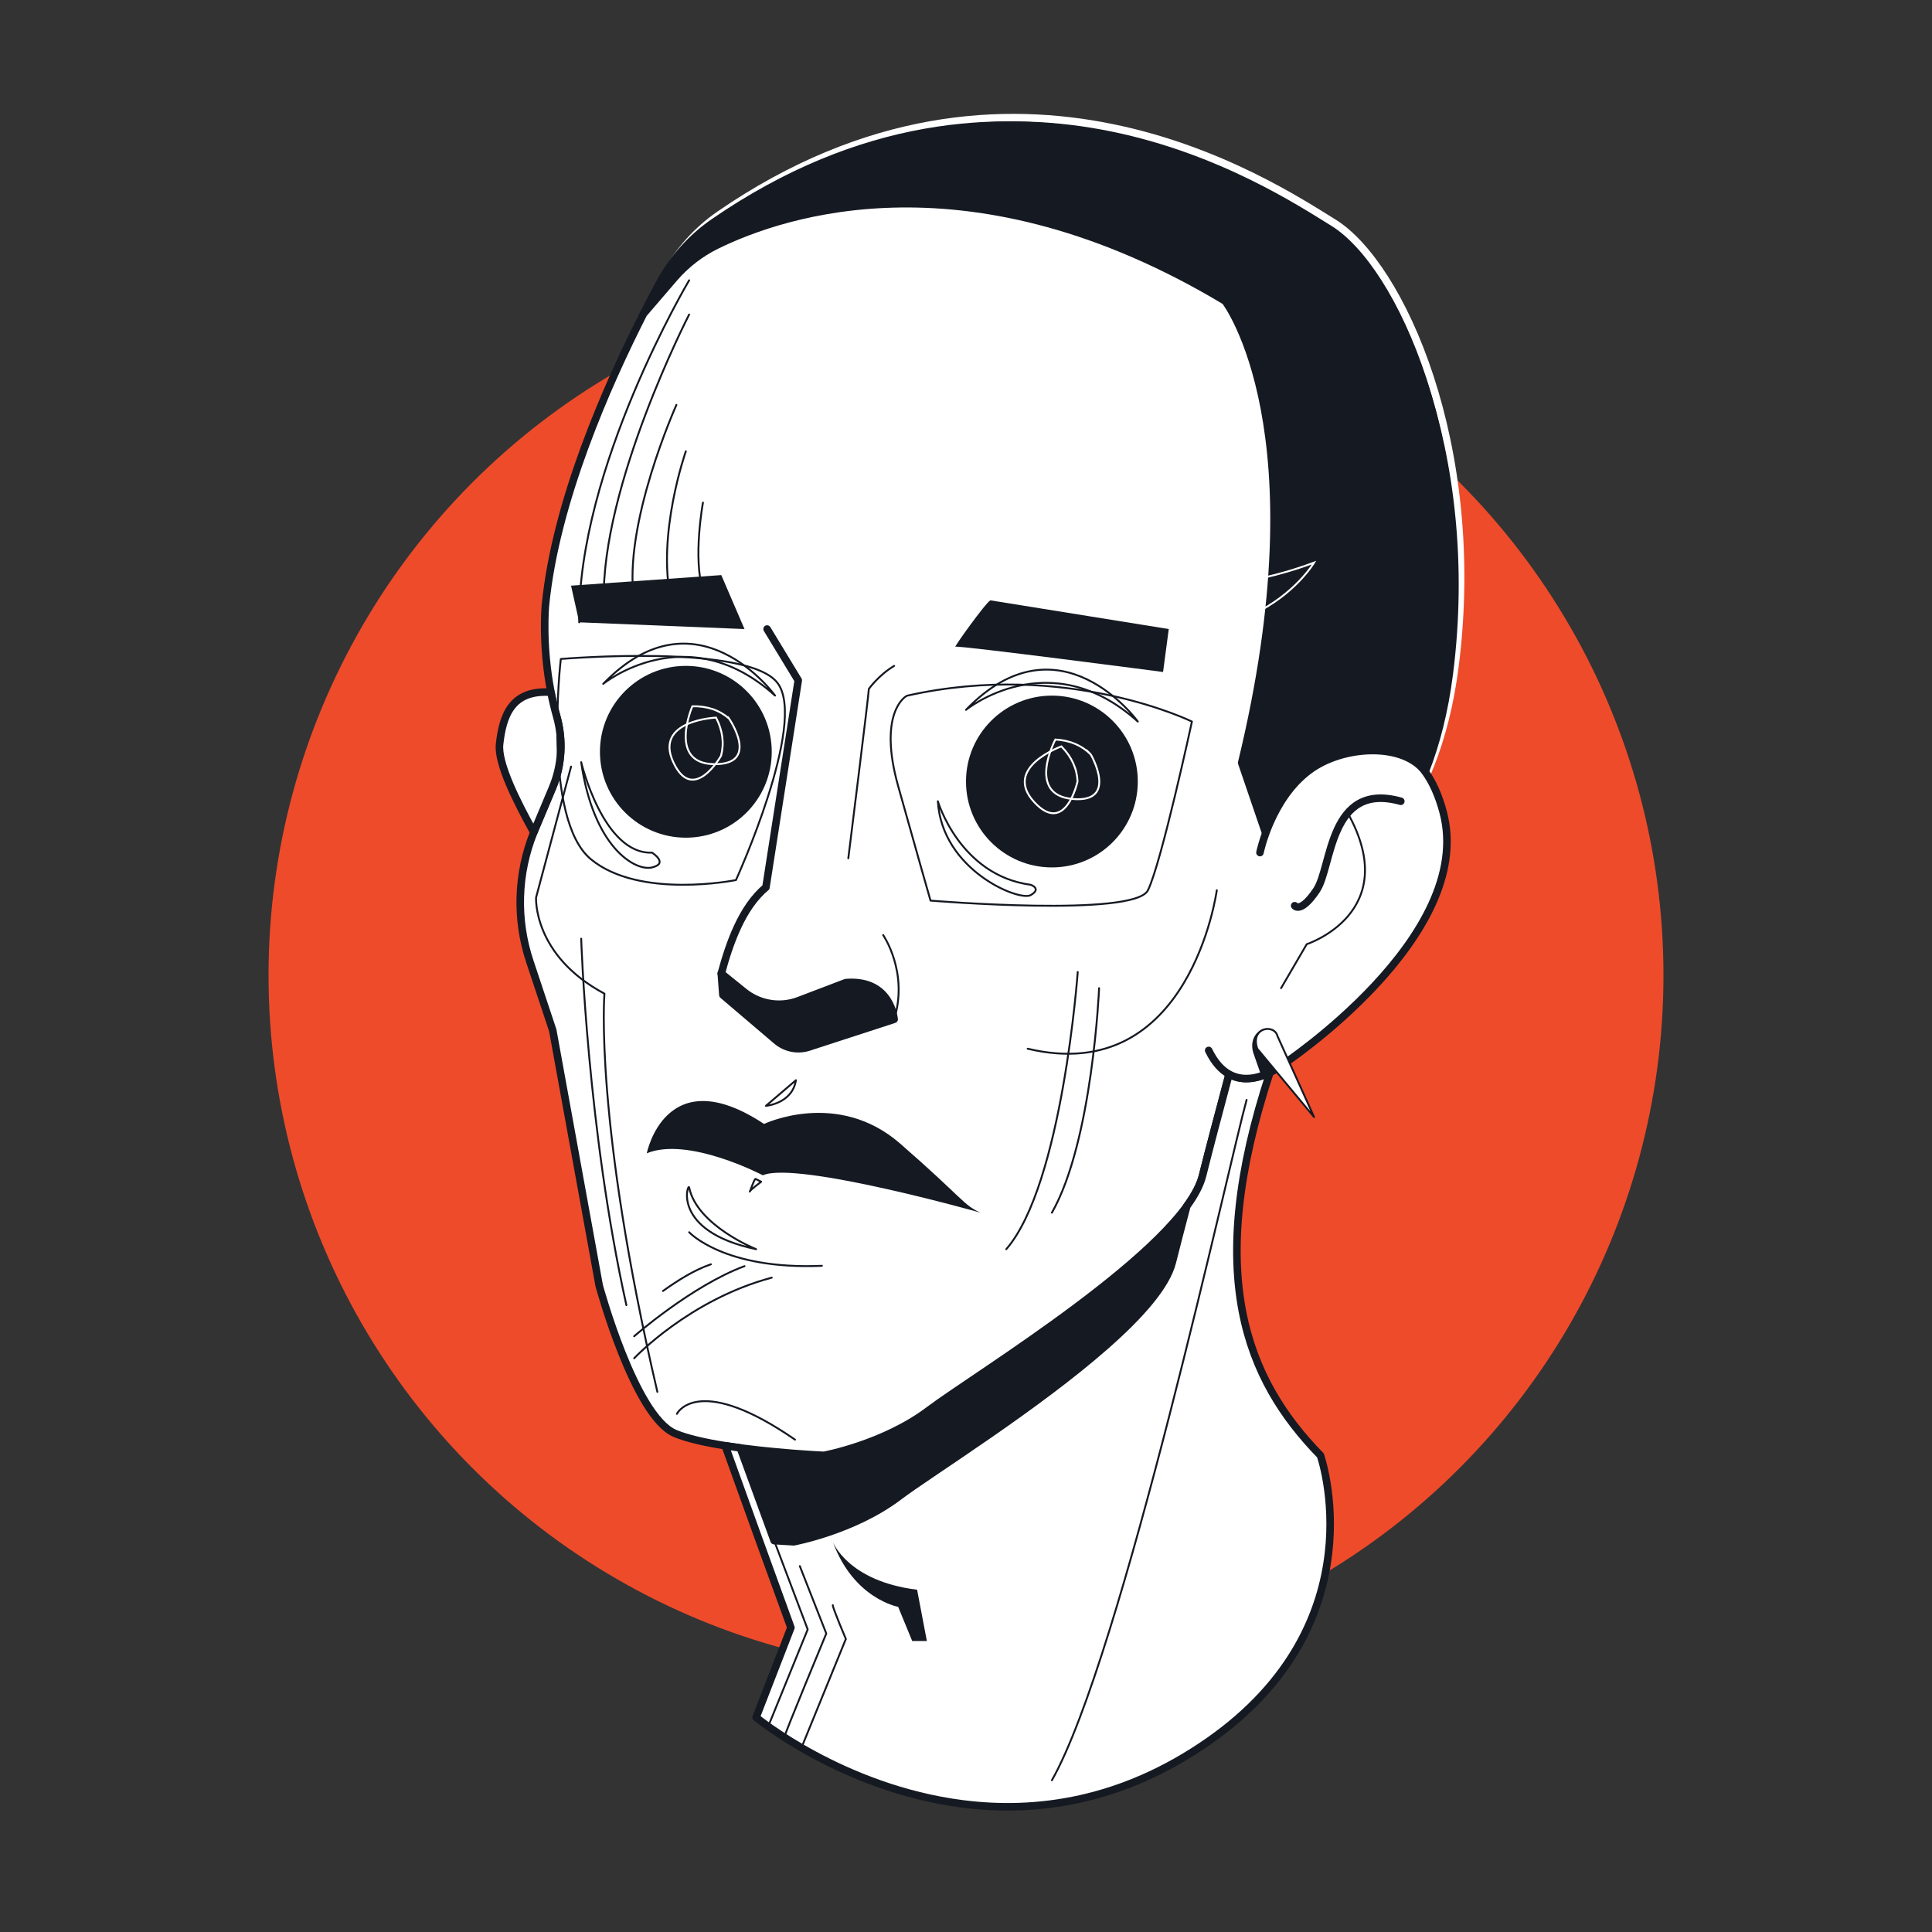<?xml version="1.0" encoding="UTF-8"?>
<svg xmlns="http://www.w3.org/2000/svg" viewBox="0 0 1024 1024">
  <rect x="0" y="0" width="1024" height="1024" fill="#333333" stroke="none"/>
  <defs>
    <style>
      .cls-1, .cls-2 {
        stroke: #fff;
      }

      .cls-1, .cls-3, .cls-4, .cls-5, .cls-6, .cls-7 {
        stroke-linecap: round;
        stroke-linejoin: round;
      }

      .cls-1, .cls-4, .cls-6, .cls-7 {
        stroke-width: 4px;
      }

      .cls-1, .cls-4, .cls-8 {
        fill: #151922;
      }

      .cls-2 {
        stroke-miterlimit: 10;
      }

      .cls-2, .cls-3, .cls-7 {
        fill: none;
      }

      .cls-9 {
        fill: #ee4b2b;
      }

      .cls-3, .cls-4, .cls-5, .cls-6, .cls-7 {
        stroke: #151922;
      }

      .cls-5, .cls-6 {
        fill: #fff;
      }
    </style>
  </defs>
  <g id="background">
    <circle class="cls-9" cx="512" cy="516.91" r="369.67"/>
  </g>
  <g id="base">
    <path class="cls-1" d="M771.15,353.04c-2.56,20.21-7.07,37.39-12.78,51.99-19.12,48.9-51.66,68.86-69.59,76.45l-27.69-81.18c42.68-175.75-7.61-243.22-8.72-244.69-.01-.01-.01-.03-.01-.03-169.94-101.97-284.1-21.38-284.1-21.38,0,0-11.25,12.92-24.22,28.11,3.17-6.23,6.11-11.8,8.7-16.58,6.91-12.75,16.7-23.72,28.65-31.95,155.65-107.18,291.09-16.95,325.38,4.25,35.6,22.01,79.28,117.81,64.38,235Z"/>
    <path class="cls-4" d="M768.15,357.04c-2.56,20.21-7.07,37.39-12.78,51.99-19.12,48.9-51.66,68.86-69.59,76.45l-27.69-81.18c42.68-175.75-7.61-243.22-8.72-244.69-.01-.01-.01-.03-.01-.03-169.94-101.97-284.1-21.38-284.1-21.38,0,0-11.25,12.92-24.22,28.11,3.17-6.23,6.11-11.8,8.7-16.58,6.91-12.75,16.7-23.72,28.65-31.95,155.65-107.18,291.09-16.95,325.38,4.25,35.6,22.01,79.28,117.81,64.38,235Z"/>
    <path class="cls-6" d="M685.78,485.48c-7.77,3.3-12.79,4.27-12.79,4.27,0,0-11.14,40.65-21.54,79.59-5.48,20.44-10.73,40.39-14.07,53.77-9.71,38.85-121.07,106.18-145.01,124.3-23.95,18.13-55.67,23.96-55.67,23.96,0,0-28.1-1.26-52.32-5.11-10.47-1.66-20.21-3.8-26.66-6.54-21.36-9.07-40.14-78.34-40.14-78.34l-24.61-135.3-12.13-36.44c-7.47-22.36-6.71-46.66,2.09-68.49,.18-.46,.37-.91,.56-1.37l9.36-22.26c5.07-12.06,5.74-25.47,2.17-38.06-1.2-4.25-2.19-8.46-2.99-12.55-4.94-25.24-2.93-46.14-2.93-46.14,5.36-54.82,32.76-116.72,51.97-154.46,6.15-7.21,11.92-13.9,16.28-18.95,6.24-7.22,13.83-13.13,22.4-17.34,35.76-17.56,135.26-51.08,269.64,29.55,0,0,0,.01,.01,.03,1.12,1.47,51.4,68.94,8.72,244.69l27.69,81.18Z"/>
    <path class="cls-4" d="M473.91,540.25l-45.2,14.71c-5.91,1.93-12.4,.65-17.13-3.39l-28.44-24.22-.85-11.39,12.07,9.75c8.16,6.59,19.21,8.36,29.01,4.61l24.96-9.51c23.95-1.94,25.57,19.42,25.57,19.42Z"/>
    <path class="cls-7" d="M406.58,333.4l16.51,27.19-17.13,109.73c-12.86,10.65-19.48,30.21-23.66,45.64"/>
    <path class="cls-8" d="M342.81,611.25s9.93-50.07,62.15-15.54c0,0,38.84-18.56,72.08,10.36,33.23,28.92,33.66,32.8,42.73,36.69,0,0-97.76-27.61-115.45-19.84,0,0-39.49-20.73-61.5-11.66Z"/>
    <path class="cls-3" d="M365.26,653.11s18.44,20.03,70.35,17.79"/>
    <circle class="cls-8" cx="557.53" cy="414.22" r="45.53"/>
    <circle class="cls-8" cx="363.51" cy="398.46" r="45.53"/>
    <path class="cls-8" d="M524.92,318.19c-2.56,1.29-19.82,25.46-18.53,24.6s110.06,13.38,110.06,13.38l3.02-22.77-94.55-15.21Z"/>
    <polygon class="cls-8" points="302.67 310.42 306.99 329.84 394.6 333.41 382.3 304.81 302.67 310.42"/>
    <path class="cls-8" d="M629.04,639.27c-3,11.36-5.68,21.68-7.67,29.65-9.71,38.85-121.07,106.18-145.01,124.3-23.95,18.13-55.67,23.96-55.67,23.96,0,0-3.89-.18-10.03-.6-.11-.01-.23-.01-.34-.03l-17.95-49.13c.05,.01,.09,.01,.14,.01,21.96,2.94,44.18,3.93,44.18,3.93,0,0,31.72-5.83,55.67-23.96,20.88-15.8,108.22-69.02,136.68-108.15Z"/>
    <path class="cls-6" d="M640.62,922.87c-46.03,32.17-91.57,38.19-130.39,33.23-63.8-8.12-109.48-45.86-109.48-45.86l18.45-47.58s-7.66-21.01-16.95-46.7c-5.81-16.07-12.27-33.97-17.89-49.69,2.64,.41,5.31,.81,8,1.16l17.95,49.13,10.38,.62s31.72-5.83,55.67-23.96c8.29-6.28,27.08-18.46,48.5-33.32,40.4-28.03,90.16-65.59,96.51-90.98,1.99-7.97,4.67-18.29,7.67-29.65,4.18-5.75,7.09-11.19,8.33-16.15,3.35-13.38,8.6-33.34,14.07-53.77,7.74,4.28,16.12,1.81,21.67-.92-35.21,106.81-12.8,162.48,26.74,202.95,0,0,31.07,88.36-59.23,151.49Z"/>
    <path class="cls-6" d="M292.83,417.52l-9.36,22.26c-.19,.46-.38,.91-.56,1.37-9.04-16.28-19.26-36.64-18.12-46.77,1.69-15.01,6.3-28.94,27.21-27.47,.8,4.1,1.79,8.3,2.99,12.55,3.58,12.59,2.9,26-2.17,38.06Z"/>
    <path class="cls-3" d="M468.08,495.58s13.6,19.67,5.83,44.67"/>
    <path class="cls-3" d="M449.62,454.91s10.89-87.19,10.89-89.78c0,0,5.13-7.25,13.41-12.2"/>
    <path class="cls-3" d="M644.93,471.84s-14.03,104.55-100.24,84"/>
    <path class="cls-3" d="M348.42,737.71c-33.66-144.16-28.05-211.05-28.05-211.05-37.98-20.29-36.25-50.93-36.25-50.93l18.56-69.43"/>
    <path class="cls-3" d="M358.78,749.36c.86-1.73,12.95-20.56,62.58,13.67"/>
    <path class="cls-8" d="M441.41,817.18s7.77,20.87,44.67,25.41l5.18,27.19h-7.77l-7.46-18.13s-23.62-4.2-34.62-34.47Z"/>
    <path class="cls-3" d="M571.22,515.18s-8.1,112.74-37.88,146.92"/>
    <path class="cls-3" d="M582.54,523.74s-3.4,81.03-25.01,119.01"/>
    <path class="cls-3" d="M297.24,349.27s-9.92,84.81,15.98,106.17c25.9,21.36,76.85,11.01,76.85,11.01,0,0,37.74-82.87,22.2-104.23-15.54-21.36-115.03-12.95-115.03-12.95Z"/>
    <path class="cls-3" d="M480.96,368.69c-1.47,.33-15.62,9.73-4.93,47.92,10.69,38.19,17.17,60.73,17.17,60.73,0,0,108.12,8.96,115.24-5.49,7.12-14.46,23.31-89.4,23.31-89.4,0,0-66.39-32.65-150.78-13.76Z"/>
    <path class="cls-3" d="M308.04,497.52s3.24,100.99,23.95,194.22"/>
    <path class="cls-3" d="M365.26,148.57s-59.32,99.7-58.27,181.27"/>
    <path class="cls-3" d="M365.26,166.7s-46.73,90.7-45.24,152.41"/>
    <path class="cls-3" d="M557.53,943.58c37.1-65.58,94.36-329.01,103.19-360.61"/>
    <path class="cls-5" d="M365.26,629.38c-.57-2.81-9.9,23.15,35.5,32.72,0,0-31.37-12.51-35.5-32.72Z"/>
    <path class="cls-5" d="M421.85,572.54l-15.9,13.58s13.97-1.14,15.9-13.58Z"/>
    <path class="cls-5" d="M497.08,424.69s11.65,39.23,49.2,44.27c0,0,6.04,2.02,0,5.47-6.04,3.45-47.04-13.17-49.2-49.74Z"/>
    <path class="cls-5" d="M308.04,403.98s11.65,48.94,37.55,47.94c0,0,9.06,5.68,0,7.84-9.06,2.16-31.08-10.77-37.55-55.78Z"/>
    <path class="cls-3" d="M512,376.23s44.26-36.03,91.07,6.21c0,0-41.52-57.58-91.07-6.21Z"/>
    <path class="cls-3" d="M319.72,362.46s44.26-36.03,91.07,6.21c0,0-41.52-57.58-91.07-6.21Z"/>
    <path class="cls-3" d="M409.04,677.18c-43.7,11.65-72.92,42.73-72.92,42.73"/>
    <path class="cls-3" d="M336.12,708.25s30.46-26.75,58.49-37.17"/>
    <path class="cls-3" d="M351.37,684.26c7.36-5.25,16.51-11.17,25.43-14.16"/>
    <path class="cls-3" d="M358.51,214.61s-28.58,63.61-22.4,103.58"/>
    <path class="cls-3" d="M363.51,239.21s-15.61,44.25-7.8,78.98"/>
    <path class="cls-3" d="M372.58,266.4s-5.41,29.35,0,46.61"/>
    <polyline class="cls-3" points="410.31 816.56 428.1 863.62 407.16 915.06"/>
    <path class="cls-5" d="M400.43,624.84c-.89,.43-3.04,7.34-3.04,6.69s6.04-5.18,6.04-5.18l-3-1.51Z"/>
    <path class="cls-6" d="M667.81,451.88s5.77-28.58,26.22-43.7c18-13.32,50.12-14.62,61.34,.85,3.84,5.31,7.13,12.34,9.55,21.49,17.48,66.03-85.46,134.01-85.46,134.01,0,0-1.09,.89-2.95,2.03-.95,.58-2.08,1.24-3.39,1.88-1.37,.67-2.9,1.33-4.56,1.86-5.07,1.67-11.27,2.28-17.1-.95-3.93-2.17-7.68-6.09-10.83-12.59"/>
    <path class="cls-7" d="M686.2,480.04s3.17,4.32,11.58-8.2c8.42-12.52,6.47-57.84,44.67-47.15"/>
    <path class="cls-3" d="M679,523.74l13.6-23.31s51.22-16.65,21.72-69.51"/>
    <path class="cls-8" d="M676.5,566.56c-.95,.58-2.08,1.24-3.39,1.88-1.37,.67-2.9,1.33-4.56,1.86l-4.11-11.78c-3.88-11.37,8.56-17.27,10.2-10.66l1.86,18.7Z"/>
    <path class="cls-5" d="M666.38,555.84l30.1,36.21-19.4-42.92c-1.64-6.61-14.59-4.66-10.7,6.71Z"/>
    <path class="cls-3" d="M415.73,920.82c-.51-.33,22.22-55.01,22.22-55.01l-14.03-35.74"/>
    <path class="cls-3" d="M441.41,850.79c-.22,1.08,6.91,17.91,6.91,17.91l-23.53,57.63"/>
    <path class="cls-2" d="M386.34,380.75s16.96,24.55-7.82,24.27-11.55-30.69-11.55-30.69c7.81-.18,14.23,2.02,19.37,6.43Z"/>
    <path class="cls-2" d="M382.17,400.59s-14.71,25.96-25.25,3.53c-10.54-22.43,22.6-23.77,22.6-23.77,3.57,6.95,4.38,13.69,2.65,20.23Z"/>
    <path class="cls-2" d="M578.16,399.9s14.95,25.82-9.72,23.57c-24.68-2.26-9.07-31.51-9.07-31.51,7.8,.44,14.03,3.15,18.8,7.95Z"/>
    <path class="cls-2" d="M571.12,414.13s-6.31,29.17-23.05,10.9c-16.74-18.27,14.49-29.42,14.49-29.42,5.48,5.58,8.26,11.77,8.56,18.52Z"/>
    <path class="cls-2" d="M660.72,307.89s15.33-2.04,35.76-9.7c0,0-9.93,16.85-32.79,27.57l-2.97-17.87Z"/>
  </g>
</svg>